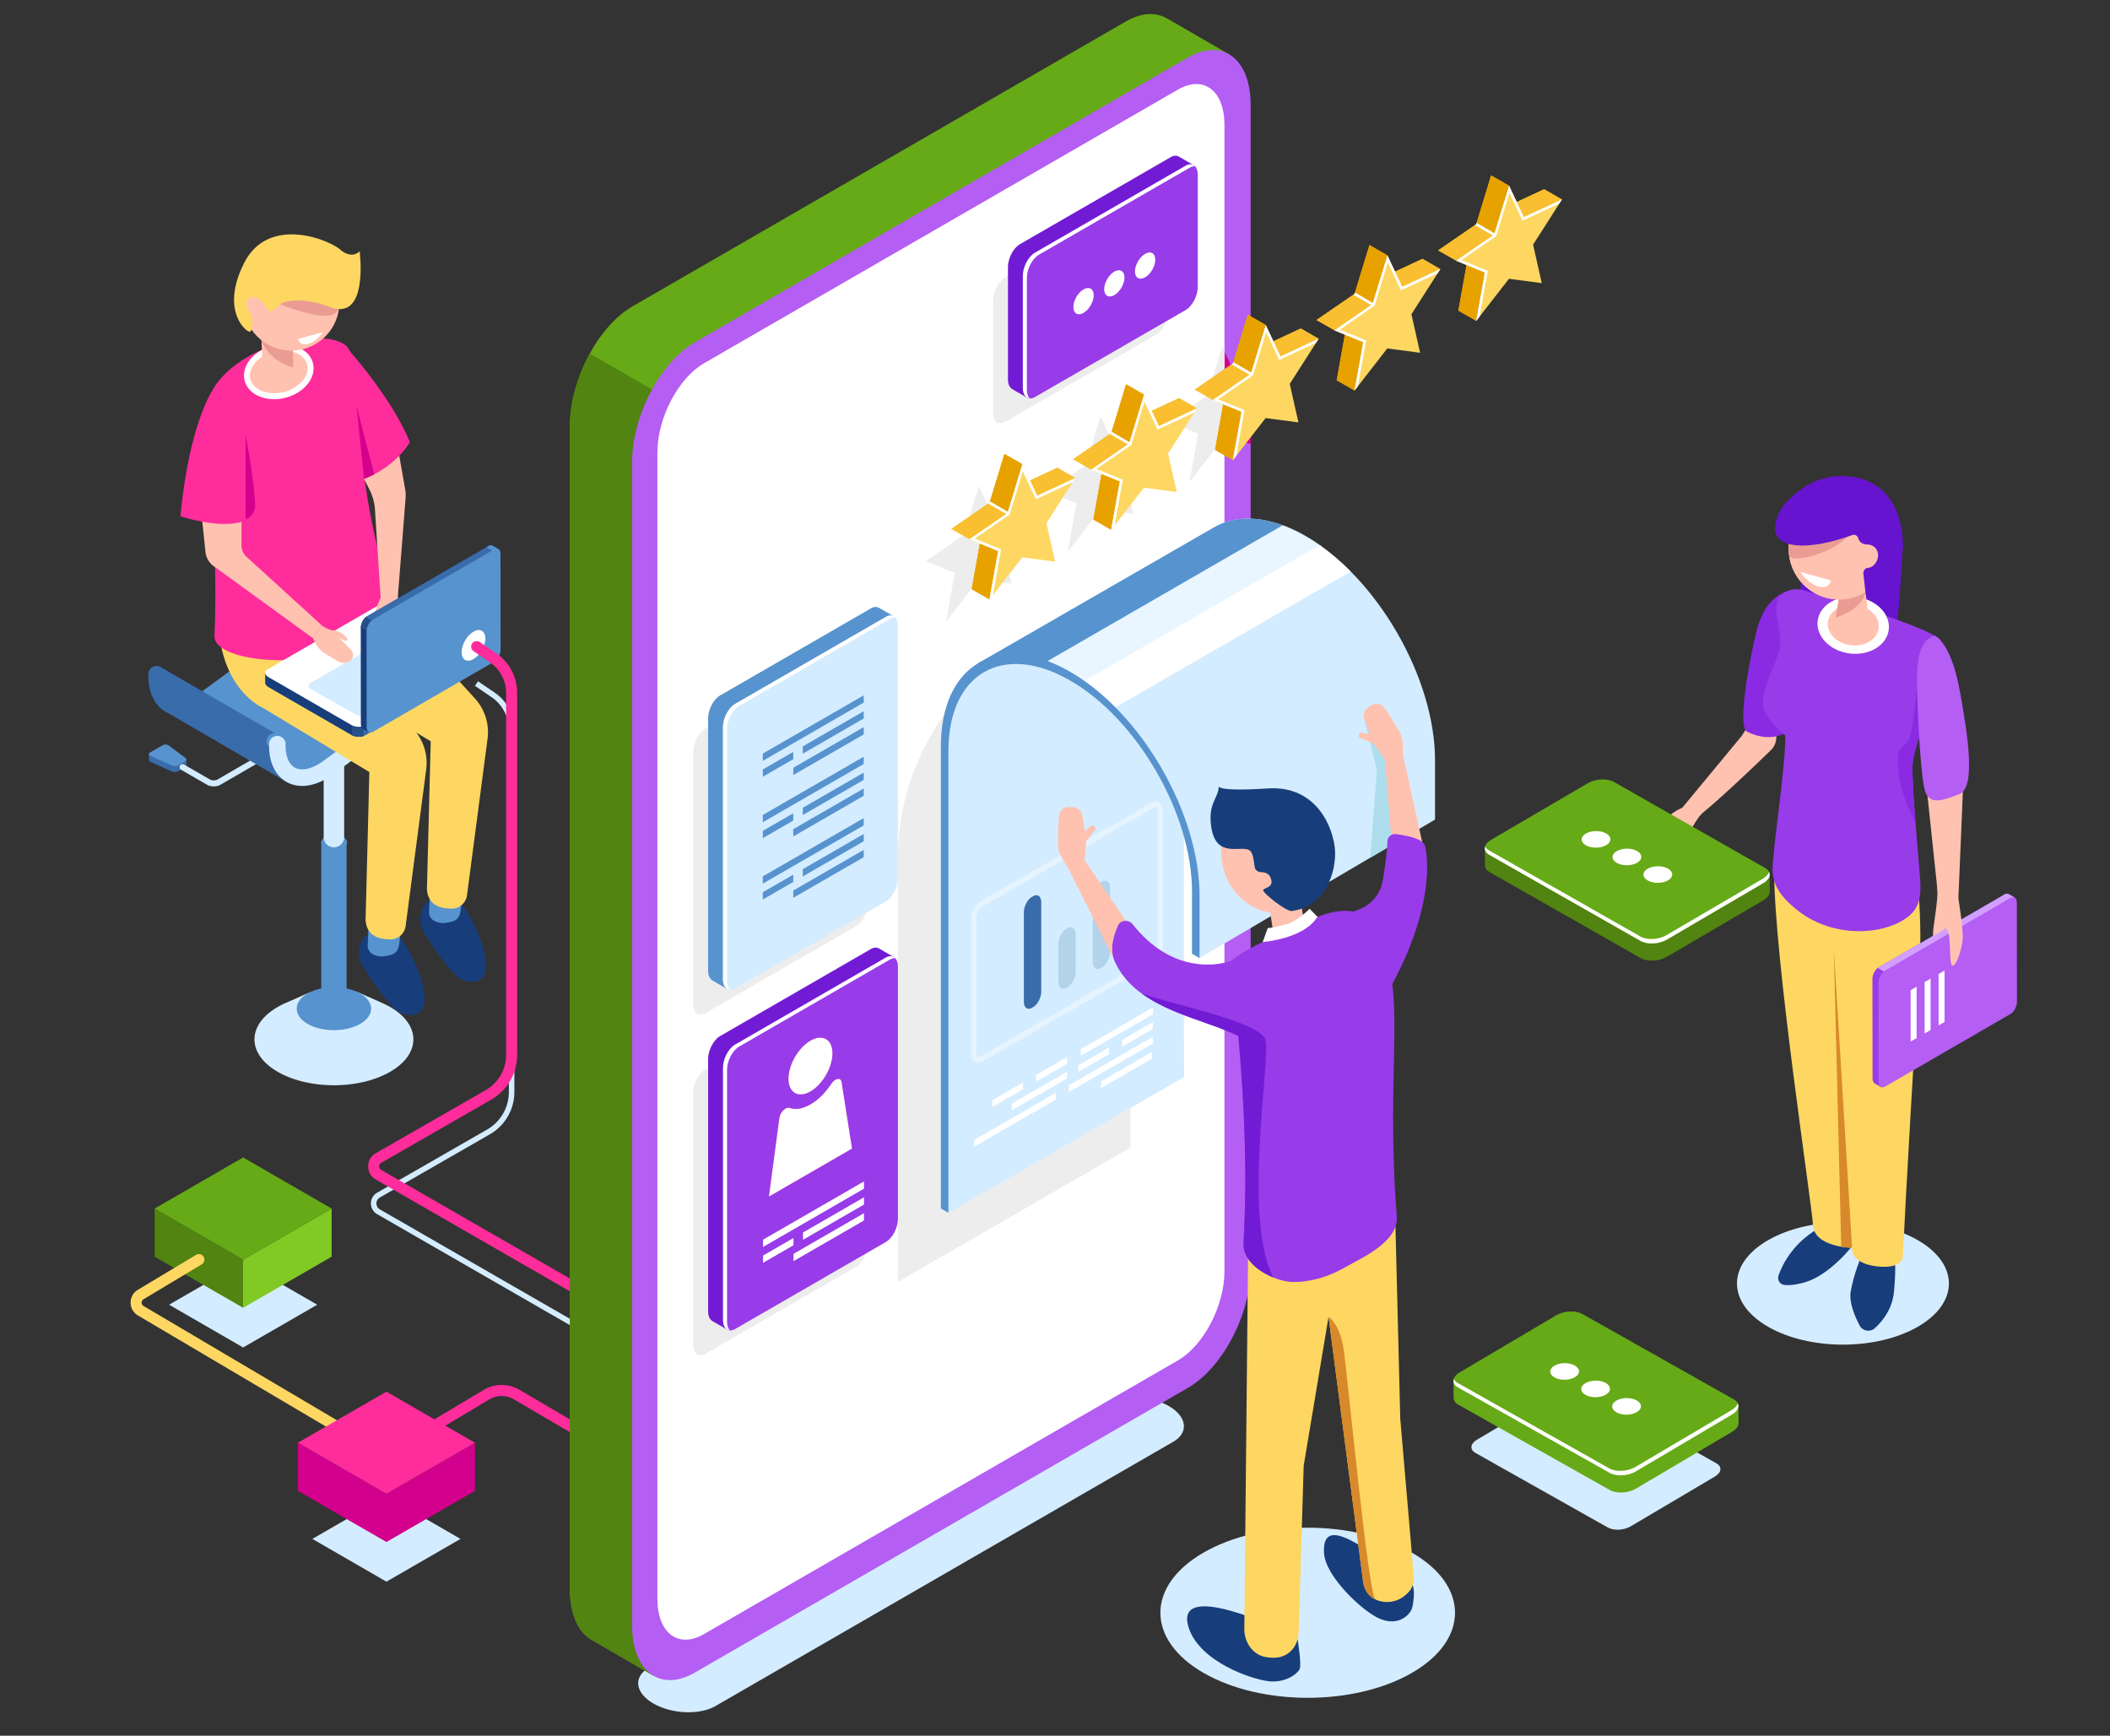 <svg xmlns="http://www.w3.org/2000/svg" xml:space="preserve" width="547" height="450"><rect width="100%" height="100%" fill="#333333" stroke="none"/><path fill="#D4ECFF" d="m151.675 345.822.711-1.238-53.91-31.041a1.765 1.765 0 0 1-.891-1.544 1.765 1.765 0 0 1 .894-1.543l28.532-16.387a12.648 12.648 0 0 0 6.335-10.942v-93.879c0-3.89-1.919-7.516-5.135-9.703l-4.285-2.915-.803 1.18 4.285 2.915a10.303 10.303 0 0 1 4.511 8.523v93.879c0 3.996-2.152 7.714-5.618 9.703l-28.532 16.387a3.178 3.178 0 0 0-1.611 2.78c0 1.162.6 2.202 1.607 2.784l53.91 31.041z"/><path fill="#FF2C9C" d="M155.243 375.469a1.427 1.427 0 0 0 .724-2.66l-21.323-12.499a9.075 9.075 0 0 0-9.254.039l-17.622 10.529a1.428 1.428 0 1 0 1.464 2.452l17.622-10.529a6.231 6.231 0 0 1 6.345-.028l21.322 12.5c.228.133.476.196.722.196z"/><path fill="#D4ECFF" d="m185.482 442.307 118.649-68.502c4.125-2.381 3.607-6.541-1.155-9.291-4.763-2.75-11.968-3.048-16.092-.667l-118.649 68.502c-4.125 2.381-3.607 6.541 1.155 9.291 4.763 2.75 11.968 3.049 16.092.667zM72.001 261.06a22.138 22.138 0 0 1 2.832-1.354l-.029-.002 5.448-2.415-.411.951a35.189 35.189 0 0 1 12.776-.136l-.254-1.056 6.409 2.84-.038.003c.833.354 1.643.734 2.396 1.17 8.044 4.644 8.044 12.174 0 16.818-8.044 4.644-21.085 4.644-29.129 0s-8.044-12.175 0-16.819z"/><path fill="#5793CE" d="M79.74 265.445c3.769 2.176 9.881 2.176 13.65 0s3.769-5.705 0-7.881-9.881-2.176-13.65 0-3.769 5.705 0 7.881z"/><g fill="#5793CE"><path d="M86.566 263.006a3.281 3.281 0 0 0 3.281-3.281v-41.479h-6.562v41.479a3.28 3.28 0 0 0 3.281 3.281z"/><path d="M84.257 219.752c1.308.755 3.429.755 4.736 0 1.308-.755 1.308-1.979 0-2.735-1.308-.755-3.429-.755-4.736 0-1.307.756-1.308 1.98 0 2.735z"/></g><path fill="#D4ECFF" d="M86.566 219.671a2.66 2.66 0 0 0 2.66-2.66V178.02h-5.32v38.991a2.66 2.66 0 0 0 2.66 2.66z"/><path fill="#396CAA" d="M48.32 198.452v-1.526l-2.157-.312-2.415-1.807c-.391-.292-1.138-.32-1.591-.059l-1.782 1.029-1.766-.255v1.547l.007.001c.009.176.142.349.406.466l5.624 2.505c.445.198 1.076.175 1.473-.055l1.873-1.081c.216-.124.316-.288.317-.454l.011.001z"/><path fill="#5793CE" d="m48.087 196.515-4.339-3.247c-.391-.293-1.138-.32-1.591-.059l-3.237 1.869c-.452.261-.405.693.102.918l5.624 2.505c.445.198 1.076.175 1.473-.055l1.873-1.081c.398-.229.439-.593.095-.85z"/><path fill="#D4ECFF" d="M55.408 203.881c-.621 0-1.242-.143-1.738-.428l-6.743-3.894a.779.779 0 0 1 .78-1.348l6.742 3.893c.5.288 1.415.288 1.918 0l11.206-6.491a.778.778 0 1 1 .778 1.348l-11.206 6.491c-.495.286-1.116.429-1.737.429z"/><radialGradient id="a" cx="364.89" cy="181.552" r="66.836" gradientTransform="matrix(-1 0 0 1 556.736 0)" gradientUnits="userSpaceOnUse"><stop offset="0" style="stop-color:#01c8ef"/><stop offset=".089" style="stop-color:#03bee9"/><stop offset=".239" style="stop-color:#08a5d7"/><stop offset=".429" style="stop-color:#107bbb"/><stop offset=".446" style="stop-color:#1177b8"/><stop offset="1" style="stop-color:#112564"/></radialGradient><path fill="url(#a)" d="m120.24 189.616-10.827-6.294 6.066-2.739 5.19 3.68z"/><path fill="#5793CE" d="M50.713 180.273a14.284 14.284 0 0 0 1.822-1.134l23.071-16.909c4.165-3.053 8.455-3.84 11.77-2.158.086.044.161.104.245.151l.024-.007 31.865 18.487-2.864.953-11.159 5.06-15.181 10.769-11.981 6.358-.544.115c-2.794-2.353-5.921-4.372-7.637-7.802-2.966-5.191-11.226-6.677-16.083-10.885-.49.312-.98.603-1.469.855-1.002-.985-1.272-2.386-1.879-3.853z"/><path fill="#396CAA" d="M40.592 172.649c.494 0 .944.174 1.307.456l.005-.006 31.182 18.049-1.14 4.663-1.169-.558c1.785 2.786 4.524 4.617 7.005 6.707l-3.525.747-30.538-17.769c-.141-.061-.285-.113-.423-.183a7.601 7.601 0 0 1-1.176-.748l-.053-.031.02.001c-2.325-1.795-3.638-4.918-3.638-8.818v-.367c0-1.183.96-2.143 2.143-2.143z"/><path fill="#EAEAEA" d="M83.293 159.212c-1.946.071-4.032.739-6.122 1.981 2.09-1.242 4.176-1.911 6.122-1.981z"/><path fill="#5793CE" d="M69.093 192.601v-.366a2.143 2.143 0 0 1 4.286 0v.366c0 2.865.911 4.969 2.499 5.774 1.795.908 4.524.24 7.299-1.793l23.072-16.907c3.55-2.602 7.187-3.54 10.237-2.725l-19.055-11.055 22.079 12.81-2.863.953-11.159 5.06-15.181 10.769-11.981 6.358-.544.115c-2.794-2.353-5.921-4.372-7.637-7.802a8.98 8.98 0 0 0-1.047-1.437c0-.042-.005-.079-.005-.12z"/><path fill="#D4ECFF" d="M78.337 203.757c2.525.001 5.305-1.027 8.031-3.025l23.072-16.908c2.774-2.032 5.501-2.702 7.299-1.793 1.588.805 2.499 2.909 2.499 5.774a2.143 2.143 0 0 0 4.286 0c0-4.537-1.767-8.035-4.848-9.597-3.314-1.679-7.605-.893-11.77 2.159l-23.072 16.908c-2.775 2.033-5.504 2.701-7.299 1.793-1.588-.805-2.499-2.909-2.499-5.774v-.366a2.143 2.143 0 0 0-4.286 0v.366c0 4.537 1.767 8.034 4.847 9.597 1.146.58 2.408.866 3.74.866z"/><path fill="#173D7A" d="M96.469 241.556s4.345-2.191 7.014 1.072c2.669 3.263 6.483 10.966 6.602 16.171.118 5.205-4.119 4.854-6.638 3.622-2.519-1.232-9.877-11.905-10.322-13.996-.445-2.091.525-4.919 1.233-5.472.709-.554 2.111-1.397 2.111-1.397z"/><path fill="#5793CE" d="m95.521 240.509-.201 4.502a2.553 2.553 0 0 0 1.272 2.342c.759.431 1.862.761 3.352.521 3.273-.526 3.566-1.461 3.8-5.962.234-4.501-8.223-1.403-8.223-1.403z"/><path fill="#173D7A" d="M112.376 232.9s4.345-2.191 7.014 1.072c2.669 3.263 6.483 10.966 6.602 16.171s-4.119 4.854-6.638 3.622c-2.519-1.232-9.877-11.905-10.322-13.996-.445-2.091.525-4.919 1.233-5.472.708-.555 2.111-1.397 2.111-1.397z"/><path fill="#5793CE" d="m111.428 231.853-.201 4.502a2.553 2.553 0 0 0 1.272 2.342c.759.431 1.862.761 3.352.521 3.273-.526 3.566-1.461 3.799-5.962.234-4.501-8.222-1.403-8.222-1.403z"/><path fill="#FDD762" d="M72.654 149.199c1.286-20.926 22.663 3.079 22.663 3.079l14.631 14.34 13.175 14.473a12.986 12.986 0 0 1 3.272 10.433l-5.33 40.582a3.988 3.988 0 0 1-3.999 3.466 13.44 13.44 0 0 1-1.974-.173c-4.754-.74-4.403-5.261-4.403-5.261l.974-37.956-27.668-16.679c-.001.001-12.627-5.377-11.341-26.304z"/><path fill="#FDD762" d="M56.747 157.173c1.286-20.926 22.663 3.079 22.663 3.079l14.631 14.341 13.175 14.473a12.984 12.984 0 0 1 3.272 10.433l-5.33 40.582a3.988 3.988 0 0 1-3.999 3.466 13.58 13.58 0 0 1-1.974-.173c-4.754-.74-4.404-5.261-4.404-5.261l.974-37.956-27.668-16.679c0-.001-12.626-5.379-11.34-26.305z"/><path fill="#FF2C9C" d="M69.394 89.998c-16.206 6.719-15.882 16.299-15.882 16.299s3.174 35.121 2.091 58.577c-.453 9.805 52.097 10.554 44.26-15.606-9.24-30.844-5.777-55.815-10.102-59.581-4.326-3.765-16.175-1.427-20.367.311z"/><ellipse cx="72.274" cy="96.408" fill="#FFC2B0" rx="8.359" ry="6.153" transform="rotate(165.558 72.276 96.406)"/><path fill="#FFF" d="M67.346 102.814c-2.053-.826-3.444-2.292-3.916-4.127-.473-1.837.036-3.792 1.435-5.506 1.343-1.647 3.36-2.883 5.681-3.481 4.877-1.251 9.619.731 10.573 4.43.473 1.837-.036 3.792-1.435 5.506-1.343 1.647-3.36 2.883-5.682 3.481a11.87 11.87 0 0 1-2.958.381c-1.307-.001-2.567-.229-3.698-.684zM70.933 91.2c-2.004.516-3.732 1.568-4.868 2.96-1.08 1.324-1.483 2.794-1.135 4.139v.001c.346 1.346 1.41 2.438 2.994 3.075 1.667.668 3.686.757 5.69.24 2.004-.516 3.732-1.568 4.868-2.96 1.08-1.324 1.483-2.794 1.135-4.139-.58-2.25-3.095-3.65-6.105-3.65a10.42 10.42 0 0 0-2.579.334z"/><path fill="#FFC2B0" d="M75.892 89.267s-.14.65.141 5.786c.088 1.614-5.565 3.123-7.026 1.661-1.461-1.461-.877-2.981-1.228-8.476-.351-5.494 8.113 1.029 8.113 1.029z"/><path fill="#EA9C92" d="M67.778 88.239s1.392 5.095 8.255 7.049l-.104-4.63-8.151-2.419z"/><circle cx="75.509" cy="78.417" r="12.475" fill="#FFC2B0"/><path fill="#EA9C92" d="M72.643 78.875s6.868 2.942 11.624 2.976c4.756.034 3.708-3.949 3.708-3.949l-14.118-2.04-1.214 3.013z"/><path fill="#FDD762" d="M85.685 79.65s-5.983-2.54-11.232-1.481c-1.234.249-2.378.909-3.172 1.885-.26.319-.588.61-.96.695-.931.211-2.454-3.651-4.263-3.739-1.809-.088-3.016 1.193-1.533 3.568s.982 5.033.299 5.414c-.683.381-7.922-5.163-1.536-17.813 6.386-12.65 22.607-5.837 25.13-3.273 0 0 2.658 2.316 4.819.255 0-.001 2.423 18.148-7.552 14.489z"/><path fill="#FFC2B0" d="M62.603 131.957v9.49c0 1.088.458 2.125 1.262 2.857l19.496 17.774-2.215 3.388L55.4 146.794a5.233 5.233 0 0 1-2.132-3.689l-1.74-16.551 11.075 5.403z"/><path fill="#FF2C9C" d="M54.884 101.552s-5.914 8.895-8.118 32.308c0 0 10.103 3.268 15.837 1.413 5.734-1.855-7.719-33.721-7.719-33.721z"/><path fill="#D3008D" d="M63.683 112.798s2.316 12.392 2.447 18.216a3.716 3.716 0 0 1-2.447 3.59v-21.806z"/><path fill="#173D7A" d="m68.741 174.418 4.309-.569 27.815-16.059c.892-.515 2.449-.45 3.479.144l19.709 11.375 2.605-.344v2.594h-.002c.017.342-.178.67-.598.913l-31.522 18.2c-.892.515-2.449.45-3.479-.144L69.592 178.14c-.579-.334-.868-.765-.851-1.17v-2.552z"/><path fill="#396CAA" d="m89.64 164.271 1.976-1.141h21.726l10.711 6.18 2.605-.344v2.594h-.002c.017.342-.178.67-.598.913l-31.522 18.2c-.471.272-1.129.381-1.796.336l-3.1-26.738z"/><path fill="#5793CE" d="m125.503 169.119 1.156-.153v2.594h-.002c.017.342-.178.67-.598.913l-.555.321v-3.675z"/><path fill="#274F89" d="M94.218 190.82c-.845.32-2.054.251-2.956-.184v-4.413h2.956v4.597z"/><path fill="#FFF" d="m94.536 188.081 31.522-18.2c.892-.515.78-1.414-.25-2.009l-21.464-12.388c-1.03-.595-2.587-.659-3.479-.144l-31.522 18.2c-.892.515-.78 1.414.25 2.009l21.465 12.388c1.029.594 2.586.659 3.478.144z"/><path fill="#D4ECFF" d="m95.069 185.322 26.211-15.133c.742-.428.649-1.176-.208-1.67l-11.502-6.468c-.856-.494-2.151-.548-2.893-.12l-26.211 15.133c-.741.428-.648 1.176.208 1.67l11.502 6.468c.857.495 2.152.548 2.893.12z"/><path fill="#FFC2B0" d="m103.125 154.887.326 2.175c.278 1.853.23 3.74-.142 5.577l-.388 1.916a2.695 2.695 0 0 1-2.16 2.117 1.487 1.487 0 0 1-1.744-1.297l-.52-4.65s-1.19 1.559-1.764 1.559c-.574 0 .643-4.657 1.942-7.292 1.3-2.635 4.45-.105 4.45-.105z"/><path fill="#FFC2B0" d="m92.44 120.319 3.382 6.694a13.117 13.117 0 0 1 1.384 5.081l1.469 22.898 4.45-.106 2.02-25.715a9.418 9.418 0 0 0-.115-2.377l-2.307-13.04-10.283 6.565z"/><path fill="#173D7A" d="m95.604 189.829 2.643-3.45 27.795-16.093c.891-.516 1.612-1.898 1.611-3.087l-.024-22.756 1.598-2.086-1.502-.87-.002.002c-.288-.185-.669-.181-1.09.063l-31.5 18.238c-.891.516-1.612 1.898-1.611 3.087l.027 24.783c.001.669.23 1.134.589 1.321l1.466.848z"/><path fill="#396CAA" d="m114.825 176.78 1.975-1.143 10.84-18.829-.011-12.366 1.598-2.086-1.502-.87-.002.002c-.288-.185-.669-.181-1.09.063l-31.5 18.238c-.471.273-.893.788-1.187 1.388l20.879 15.603z"/><path fill="#5793CE" d="m128.518 143.282.709-.926-1.502-.87-.002.002c-.288-.185-.669-.181-1.09.063l-.555.321 2.44 1.41z"/><path fill="#274F89" d="M94.847 159.99c-.7.573-1.242 1.655-1.316 2.653l3.078 1.777 1.475-2.562-3.237-1.868z"/><path fill="#5793CE" d="m96.634 160.658 31.5-18.238c.891-.516 1.615.03 1.616 1.219l.027 24.783c.001 1.189-.72 2.571-1.611 3.087l-31.5 18.238c-.891.516-1.615-.03-1.616-1.219l-.027-24.783c-.002-1.189.72-2.572 1.611-3.087z"/><path fill="#FFC2B0" d="m81.145 165.466.505 1.046a7.01 7.01 0 0 0 2.633 2.919l3.129 1.929c.973.6 2.206.649 3.194.074l.107-.064c.994-.623 1.084-2.051.266-2.892l-3.27-3.362s1.837 1.407 2.352.841c.377-.415-1.782-2.442-3.439-2.509-1.657-.066-3.261-1.368-3.261-1.368l-2.216 3.386z"/><path fill="#FF2C9C" d="M89.436 89.639s11.987 13.042 16.822 25.007c0 0-4.099 7.385-14.132 10.282-10.033 2.898-2.69-35.289-2.69-35.289z"/><path fill="#D3008D" d="m94.383 124.154-1.943-18.768 4.578 17.584a26.09 26.09 0 0 1-2.635 1.184z"/><path fill="#FFF" d="m80.458 87.007 3.221-.885s-1.538 2.419-3.783 3.036-2.594-1.284-2.594-1.284l3.156-.867z"/><path fill="#66AA17" d="M164 79.407 291.842 5.583c4.2-2.425 8.016-2.486 10.901-.665l.006-.029 16.041 9.291-10.757 2.007c.034.551.065 1.104.065 1.686v301.529c0 11.971-7.278 25.878-16.257 31.061L165.795 423.25c1.148 3.601 3.59 11.175 3.59 11.175l-15.686-9.097.004-.001c-3.637-1.875-5.96-6.569-5.96-13.329v-301.53c0-11.971 7.279-25.878 16.257-31.061z"/><path fill="#D4ECFF" d="m43.83 338.257 19.201-11.086 19.2 11.086-19.2 11.085z"/><path fill="#518410" d="M63.031 339.06v-12.491l-22.94-13.245v12.492z"/><path fill="#81C924" d="m63.031 326.569 22.94-13.245v12.492l-22.94 13.244z"/><path fill="#66AA17" d="m40.091 313.324 22.94-13.244 22.94 13.244-22.94 13.245z"/><path fill="#FFF" d="M119.675 169.094c0 1.963 1.378 2.759 3.078 1.777 1.7-.981 3.078-3.368 3.078-5.331 0-1.963-1.378-2.759-3.078-1.777-1.7.981-3.078 3.368-3.078 5.331z"/><path fill="#FF2C9C" d="M152.029 337.023a1.428 1.428 0 0 0 .715-2.666l-53.91-31.041a1.05 1.05 0 0 1-.534-.926c0-.186.053-.646.536-.923l28.532-16.387a13.365 13.365 0 0 0 6.693-11.561v-93.88c0-4.126-2.036-7.972-5.448-10.293l-4.285-2.915a1.43 1.43 0 0 0-1.607 2.363l4.285 2.915a9.58 9.58 0 0 1 4.198 7.93v93.88a10.5 10.5 0 0 1-5.259 9.084L97.412 298.99a3.881 3.881 0 0 0-1.969 3.399c0 1.42.734 2.692 1.965 3.402l53.91 31.041c.225.13.47.191.711.191z"/><path fill="#518410" d="M308.098 319.402c0 11.971-7.278 25.878-16.257 31.061L165.795 423.25c1.148 3.601 3.59 11.174 3.59 11.174l-15.686-9.097.004-.001c-3.637-1.875-5.96-6.569-5.96-13.329V110.468c0-6.245 1.992-13.007 5.162-18.792l155.193 89.601v138.125z"/><path fill="#B45EF4" d="m180.127 433.63 127.842-73.824c8.978-5.184 16.257-19.09 16.257-31.061V27.215c0-11.971-7.278-17.473-16.257-12.29L180.127 88.75c-8.978 5.184-16.257 19.09-16.257 31.061V421.34c0 11.971 7.278 17.473 16.257 12.29z"/><path fill="#D3008D" d="m303.088 109.368 9.895-6.81 3.866-12.68 3.866 8.216 3.524-1.644v6.983l-1.135 1.772 1.135 5.038v4.802l-7.39-.98-8.505 10.948 2.25-12.585z"/><path fill="#FFF" d="m182.508 423.647 122.841-70.937c6.673-3.853 12.083-14.189 12.083-23.087V32.377c0-8.898-5.41-12.987-12.083-9.135L182.508 94.179c-6.673 3.853-12.083 14.189-12.083 23.087v297.246c0 8.898 5.41 12.988 12.083 9.135z"/><path fill="#EDEDED" d="m232.758 332.354 60.298-34.813v-146.58l-28.41 16.402a63.777 63.777 0 0 0-31.888 55.232v109.759z"/><path fill="#D4ECFF" d="m314.616 136.782-.008.012c6.086-3.624 14.541-3.178 23.88 2.214 18.489 10.674 33.53 36.726 33.53 58.075v15.407l-.635.373-60.408 35.537-.915-18.435-.754-7.159-3.203-11.116-.368-1.701-6.868-13.843-5.411-6.758-4.386-5.229-10.686-8.415-.94-.698-5.254-2.261-7.065-1.837h-5.511l-6.162 1.079 61.164-35.245z"/><path fill="#D4ECFF" d="m306.917 279.263-1.958-1.13v-70.189c1.016 1.385 1.493 3.163 1.958 4.969v66.35z"/><path fill="#D4ECFF" d="m245.873 314.433 61.044-35.17-.63-66.444-2.332-6.712-7.065-12.152-8.36-9.915-7.537-6.029-8.148-4.946-14.784-1.695-7.819 4.428-4.369 6.688-1.377 10.268.471 111.065z"/><path fill="#5793CE" d="M314.608 136.794c5.092-3.032 11.846-3.201 19.385-.022l-62.196 35.909-6.671-1.734h-5.511l-6.162 1.079 61.163-35.244-.008.012z"/><path fill="#E9F6FF" d="M332.528 136.193a38.71 38.71 0 0 1 5.961 2.816 49.027 49.027 0 0 1 4.02 2.609l-62.001 35.796-2.122-1.672-.94-.698-5.254-2.261-2.096-.545 62.432-36.045z"/><path fill="#FFF" d="m288.547 183.744-8.435-6.642 61.982-35.785c2.806 1.968 5.51 4.278 8.067 6.854l-61.614 35.573z"/><path fill="#5793CE" d="m243.915 313.302 1.958 1.13V194.666c0-20.101 14.163-28.278 31.572-18.227 17.409 10.051 31.572 34.582 31.572 54.683v16.147l1.958 1.13v-16.147c0-21.348-15.041-47.4-33.53-58.075s-33.53-1.991-33.53 19.358v119.767z"/><path fill="#AEDEED" d="m353.504 185.63 3.436 14.047-1.718 22.694 4.356-2.563 5.574-12.335-4.88-15.591z"/><path fill="#FFF" d="M252.764 275.293c-.661-.382-1.041-1.19-1.041-2.216v-34.928c0-1.708 1.025-3.637 2.332-4.391l44.391-25.629c.704-.409 1.418-.446 2.006-.105.661.381 1.04 1.188 1.04 2.215v34.928c0 1.709-1.025 3.637-2.332 4.391l-44.391 25.629c-.386.223-.774.336-1.144.336a1.71 1.71 0 0 1-.861-.23zm46.396-65.929-44.391 25.631c-.877.505-1.618 1.95-1.618 3.153v34.928c0 .584.176.893.325.979.181.098.464-.04.579-.105l44.391-25.631c.877-.505 1.618-1.95 1.618-3.153v-34.928c0-.583-.176-.891-.326-.979a.306.306 0 0 0-.151-.036c-.16 0-.342.092-.427.141z" opacity=".4"/><path fill="#B2D3EA" d="m285.379 250.981.313-.181c1.157-.668 2.095-2.46 2.095-4.003v-16.645c0-1.543-.938-2.252-2.095-1.584l-.313.18c-1.157.668-2.095 2.46-2.095 4.003v16.645c0 1.544.938 2.253 2.095 1.585zM276.451 256.136l.312-.181c1.157-.668 2.095-2.46 2.095-4.003v-9.742c0-1.543-.938-2.252-2.095-1.584l-.312.18c-1.157.668-2.095 2.46-2.095 4.003v9.742c0 1.543.938 2.253 2.095 1.585z"/><path fill="#396CAA" d="m267.523 261.29.312-.18c1.157-.668 2.095-2.461 2.095-4.003v-23.189c0-1.543-.938-2.252-2.095-1.584l-.312.181c-1.157.668-2.095 2.46-2.095 4.003v23.189c0 1.542.938 2.251 2.095 1.583z"/><path fill="#D4ECFF" d="M366.019 433.711c-14.915 8.611-39.097 8.611-54.012 0s-14.916-22.573-.001-31.184c14.915-8.611 39.097-8.611 54.012 0 14.916 8.611 14.916 22.572.001 31.184z"/><path fill="#173D7A" d="M362.415 406.432c2.661 1.136 4.335 4.103 4.114 7.29-.105 1.504-.286 2.906-.6 3.564-.846 1.777-3.621 4.216-8.05 2.466s-14.265-10.992-14.633-17.041c-.686-11.237 12.163.728 19.169 3.721zM336.393 425.017s1.062 6.479.546 7.666c-.516 1.187-3.598 3.722-8.152 3.174-4.554-.548-17.655-5.065-20.573-13.7-4.523-13.385 25.289 1.005 25.289 1.005l2.89 1.855z"/><path fill="#FDD762" d="m323.591 321.445-1.014 101.139c.106 3.518 2.41 6.489 5.509 7.011.383.065.793.117 1.232.156 3.138.274 4.965-1.071 6.008-2.486.845-1.145 1.289-2.598 1.352-4.083l1.291-43.175 6.446-38.603 8.918 68.322c.143 1.848 1.028 3.556 2.451 4.498.983.651 2.317 1.155 4.066 1.103 2.552-.077 4.325-1.443 5.406-2.662.857-.966 1.309-2.294 1.291-3.658l-3.535-41.108-1.316-52.434-38.105 5.98z"/><path fill="#FFC2B0" d="m336.689 230.914 1.599 9.216s.06 3.144-3.451 4.015c-3.511.871-4.597-1.395-4.597-1.395l-1.588-10.379 8.037-1.457z"/><path fill="#FFC2B0" d="M317.34 225.866c2.492 7.895 10.205 12.477 17.227 10.235 7.022-2.243 10.694-10.461 8.202-18.356-2.492-7.895-10.205-12.477-17.227-10.235-7.023 2.243-10.695 10.461-8.202 18.356z"/><path fill="#983BE9" d="M336.271 240.298c.243-.099 14.896-9.533 20.312.34 8.831 16.099 2.372 34.557 5.523 74.633.527 6.706-9.025 10.792-13.541 13.373-4.018 2.296-8.515 3.701-13.143 3.739-4.579.037-13.359-4.034-13.04-10.02 1.466-27.531-.968-50.736-3.216-73.253 0 0 2.81-3.024 17.105-8.812z"/><path fill="#D8892B" d="m344.416 341.405 8.918 68.323c.143 1.848 1.028 3.556 2.451 4.498.233.154.489.298.761.43-1.851-1.388-7.257-58.735-8.257-65.114-1.001-6.383-3.873-8.137-3.873-8.137z"/><path fill="#FFC2B0" d="m288.761 248.639-12.268-24.349 3.849-2.431 12.714 18.547zM369.675 222.784l-5.968-27.149-4.752.052 1.785 22.516z"/><path fill="#983BE9" d="M319.166 249.11s-13.721 5.412-25.51-9.46c-1.039-1.31-3.172-1.163-3.786.249-1.061 2.437-2.389 6.119-.778 9.576 7.125 15.291 31.435 14.76 37.293 23.331 5.857 8.573-7.219-23.696-7.219-23.696zM345.565 236.915s11.329.871 12.96-8.935c.84-5.049 1.092-8.065 1.139-9.802a1.978 1.978 0 0 1 2.221-1.923c2.713.337 6.914 1.147 7.483 2.965.851 2.715 2.451 16.031-8.739 36.462-7.33 13.385-15.064-18.767-15.064-18.767z"/><path fill="#FFC2B0" d="m363.732 195.702-.108-3.096a6.375 6.375 0 0 0-.925-3.091l-3.138-5.155-.819-1.031a2.384 2.384 0 0 0-3.136-.536l-.722.454a2.964 2.964 0 0 0-1.38 2.699l1.623 4.405-2.052-.398a.73.73 0 0 0-.411 1.392l3.352 1.353 3.044 4.309 4.672-1.305zM276.403 224.445l-1.436-2.745a6.37 6.37 0 0 1-.723-3.145l.181-6.032.202-1.301a2.385 2.385 0 0 1 2.462-2.016l.852.038a2.964 2.964 0 0 1 2.534 1.665l.766 4.632 1.587-1.36a.729.729 0 0 1 1.045 1.006l-2.246 2.832-.581 5.901-4.643.525z"/><path fill="#721BD5" d="M328.113 269.74c1.193 5.438-5.991 46.456 1.997 61.457-3.995-1.618-7.943-4.785-7.727-8.834 1.048-19.688.099-37.159-1.347-53.753-6.831-3.461-17.505-5.525-25.055-11.053 8.094 2.984 31.067 7.329 32.132 12.183z"/><path fill="#FFF" d="m341.54 237.695-2.034-2.09s-3.347 3.42-6.035 4.013c0 0-3.236.917-4.818.996l-1.31 3.611s10.657-.763 14.197-6.53z"/><path fill="#173D7A" d="M326.897 226.111c-.562-.01-1.083-.265-1.403-.727-.557-.805-.205-4.508-1.918-5.119-2.68-.956-9.036 2.397-9.715-7.269-.353-5.024 2.092-6.359 2.081-9.111 0 0-.212 1.38 12.715.521 12.927-.859 17.13 10.62 17.436 16.088.306 5.467-2.34 14.457-11.175 15.691-1.465.205-7.618-4.743-7.459-5.392.159-.649 2.481-.612 2.146-2.501-.28-1.574-1.238-2.154-2.708-2.181z"/><path fill="#EDEDED" d="m260.582 109.363 39.06-22.551c1.736-1.002 3.143-3.691 3.143-6.005V51.764c0-2.314-1.407-3.378-3.143-2.376l-39.06 22.551c-1.736 1.002-3.143 3.69-3.143 6.005v29.043c.001 2.314 1.408 3.378 3.143 2.376z"/><path fill="#721BD5" d="m264.448 63.288 39.06-22.551c.773-.446 1.472-.463 2.019-.162a.587.587 0 0 0-.003-.025l3.789 2.189s-1.678.612-2.662.973v28.444c0 2.314-1.407 5.003-3.143 6.005l-37.334 21.554v3.338l-3.828-2.204.021-.007c-.646-.394-1.062-1.26-1.062-2.505V69.293c0-2.315 1.407-5.003 3.143-6.005z"/><path fill="#983BE9" d="m268.306 102.936 39.06-22.551c1.736-1.002 3.143-3.691 3.143-6.005V45.337c0-2.314-1.407-3.378-3.143-2.376l-39.06 22.551c-1.736 1.002-3.143 3.69-3.143 6.005v29.043c0 2.314 1.407 3.378 3.143 2.376z"/><path fill="#FFF" d="m268.306 65.512 39.06-22.551c.987-.57 1.857-.453 2.433.163-.42-.035-.886.064-1.387.353l-39.06 22.552c-1.736 1.002-3.143 3.69-3.143 6.004v29.043c0 .999.273 1.746.71 2.213-1.037-.086-1.756-1.082-1.756-2.729V71.517c0-2.315 1.407-5.003 3.143-6.005z"/><g fill="#FFF"><path d="M294.23 70.376c0 1.681 1.18 2.362 2.635 1.521s2.635-2.884 2.635-4.565c0-1.681-1.18-2.362-2.635-1.521-1.455.841-2.635 2.885-2.635 4.565zM286.246 74.986c0 1.681 1.18 2.362 2.635 1.522 1.456-.84 2.635-2.884 2.635-4.565 0-1.681-1.18-2.362-2.635-1.521-1.455.84-2.635 2.883-2.635 4.564zM278.262 79.595c0 1.681 1.18 2.362 2.635 1.521 1.455-.84 2.635-2.884 2.635-4.565 0-1.681-1.18-2.362-2.635-1.522-1.455.842-2.635 2.886-2.635 4.566z"/></g><path fill="#EDEDED" d="m182.855 262.673 39.06-22.551c1.736-1.002 3.143-3.69 3.143-6.005v-65.363c0-2.314-1.407-3.378-3.143-2.376l-39.06 22.551c-1.736 1.002-3.143 3.69-3.143 6.005v65.363c.001 2.314 1.408 3.378 3.143 2.376z"/><path fill="#5793CE" d="m186.72 180.279 39.06-22.551c.773-.446 1.472-.463 2.019-.162a.587.587 0 0 0-.003-.025l3.789 2.189s-1.678.612-2.662.973v64.764c0 2.314-1.407 5.003-3.143 6.005l-37.334 21.554v3.338l-3.828-2.204.021-.007c-.646-.394-1.062-1.26-1.062-2.505v-65.363c.001-2.316 1.408-5.004 3.143-6.006z"/><path fill="#D4ECFF" d="m190.579 256.246 39.06-22.551c1.736-1.002 3.143-3.69 3.143-6.005v-65.363c0-2.314-1.407-3.378-3.143-2.376l-39.06 22.551c-1.736 1.002-3.143 3.69-3.143 6.005v65.363c0 2.315 1.407 3.378 3.143 2.376z"/><path fill="#FFF" d="m190.579 182.502 39.06-22.551c.987-.57 1.857-.453 2.433.163-.42-.035-.886.064-1.387.353l-39.06 22.552c-1.736 1.002-3.143 3.69-3.143 6.004v65.362c0 .999.273 1.746.71 2.213-1.037-.086-1.756-1.082-1.756-2.729v-65.363c0-2.313 1.407-5.002 3.143-6.004z"/><path fill="#EDEDED" d="m182.855 350.983 39.06-22.551c1.736-1.002 3.143-3.69 3.143-6.005v-65.363c0-2.314-1.407-3.378-3.143-2.376l-39.06 22.551c-1.736 1.002-3.143 3.69-3.143 6.005v65.363c.001 2.315 1.408 3.378 3.143 2.376z"/><path fill="#721BD5" d="m186.72 268.589 39.06-22.551c.773-.446 1.472-.463 2.019-.162a.587.587 0 0 0-.003-.025l3.789 2.189s-1.678.611-2.662.973v64.764c0 2.314-1.407 5.003-3.143 6.005l-37.334 21.554v3.338l-3.828-2.204.021-.007c-.646-.394-1.062-1.26-1.062-2.505v-65.363c.001-2.316 1.408-5.004 3.143-6.006z"/><path fill="#983BE9" d="m190.579 344.556 39.06-22.551c1.736-1.002 3.143-3.69 3.143-6.005v-65.363c0-2.314-1.407-3.378-3.143-2.376l-39.06 22.551c-1.736 1.002-3.143 3.69-3.143 6.005v65.363c0 2.315 1.407 3.378 3.143 2.376z"/><path fill="#FFF" d="m190.579 270.813 39.06-22.551c.987-.57 1.857-.453 2.433.163-.42-.035-.886.064-1.387.353l-39.06 22.552c-1.736 1.002-3.143 3.69-3.143 6.004v65.363c0 .999.273 1.746.71 2.213-1.037-.086-1.756-1.082-1.756-2.729v-65.362c0-2.316 1.407-5.004 3.143-6.006z"/><path fill="#D4ECFF" d="m444.969 379.381-34.329-19.344c-1.525-.859-4.173-.722-5.913.307l-21.84 12.916c-1.74 1.029-1.914 2.56-.389 3.42l34.329 19.344c1.525.86 4.173.722 5.913-.307l21.84-12.916c1.74-1.03 1.914-2.561.389-3.42z"/><path fill="#66AA17" d="m417.323 386.299-39.293-22.141c-.778-.438-1.148-1.031-1.167-1.655l-.02.015-.045-4.376s1.38 1.133 2.193 1.797l24.483-14.479c1.992-1.178 5.022-1.336 6.768-.351l37.557 21.163 2.873-1.699.051 4.417-.017-.014c-.01.757-.544 1.555-1.616 2.189l-24.999 14.784c-1.992 1.176-5.022 1.334-6.768.35z"/><path fill="#66AA17" d="m449.486 362.796-39.293-22.141c-1.746-.984-4.776-.826-6.768.352l-24.999 14.784c-1.992 1.178-2.191 2.931-.445 3.914l39.293 22.141c1.746.984 4.776.827 6.768-.352l24.999-14.784c1.992-1.178 2.191-2.93.445-3.914z"/><path fill="#FFF" d="m417.273 381.846-39.293-22.141c-.993-.559-1.335-1.367-1.098-2.177.184.379.506.73 1.01 1.014l39.294 22.141c1.746.984 4.776.826 6.768-.352l24.999-14.784c.86-.508 1.364-1.123 1.544-1.738.454.936-.037 2.062-1.455 2.901l-24.999 14.784c-1.994 1.178-5.024 1.336-6.77.352z"/><g fill="#FFF"><path d="M408.264 357.055c1.447-.855 1.432-2.218-.032-3.043-1.464-.825-3.824-.8-5.271.055-1.447.855-1.432 2.218.032 3.043 1.465.825 3.825.801 5.271-.055zM416.296 361.581c1.447-.855 1.432-2.218-.032-3.043-1.464-.825-3.824-.801-5.271.055-1.447.855-1.432 2.218.032 3.043s3.824.801 5.271-.055zM424.327 366.107c1.447-.855 1.432-2.218-.032-3.043-1.464-.825-3.824-.801-5.271.055-1.447.855-1.432 2.218.032 3.043 1.465.825 3.825.8 5.271-.055z"/></g><path fill="#D4ECFF" d="M458.342 343.962c10.727 6.193 28.12 6.193 38.848 0 10.728-6.194 10.728-16.235.001-22.429-10.727-6.193-28.12-6.193-38.848 0-10.728 6.194-10.728 16.235-.001 22.429z"/><path fill="#6614CF" d="M493.294 141.024s-.706 14.56-1.814 24.345c-1.108 9.785-24.674-7.516-24.674-7.516v-11.141l26.488-5.688z"/><path fill="#173D7A" d="M480.742 322.18c-.354.885-6.46 8.318-12.566 10.177-2.655.808-4.44.913-5.61.774-1.174-.14-1.899-1.35-1.503-2.464 1.051-2.958 4.063-9.119 11.714-12.912 10.355-5.133 7.965 4.425 7.965 4.425zM482.778 325.035s-2.301 5.398-3.009 9.911c-.432 2.753 1.079 6.329 2.323 8.7.772 1.471 2.729 1.802 3.959.685 1.995-1.811 4.536-4.956 4.956-9.473.708-7.61 0-8.938 0-8.938l-8.229-.885z"/><path fill="#FDD762" d="M497.487 233.052s.797 9.6 0 20.219-3.647 60.281-4.178 72.227c0 0 .266 3.617-6.737 2.821-7.002-.796-6.438-4.812-6.438-4.812s-9.834-.133-10.143-5.929c-.31-5.796-10.072-69.216-10.072-92.017l37.568 7.491z"/><path fill="#FFC2B0" d="m456.281 183.414-4.818 7.462-16.561 20.003s.569 1.856 2.631 2.342c1.611.38 15.539-12.91 21.555-18.741a4.62 4.62 0 0 0 .635-5.87l-3.442-5.196z"/><path fill="#8A2AE3" d="M465.681 152.785s-7.654-.198-10.318 10.863c-2.664 11.061-4.748 24.91-2.431 26.061 6.956 3.455 11.357-.588 11.357-.588l1.392-36.336z"/><path fill="#983BE9" d="M463.39 153.255a6.261 6.261 0 0 1 4.131-.227c6.52 1.873 31.036 9.067 35.077 12.521 4.668 3.99-7.001 26.412-6.833 33.763.168 7.351.997 16.018 1.646 24.009.649 7.992 1.529 12.373-5.008 15.771-6.537 3.397-17.697 3.555-26.051-2.811s-6.838-10.721-6.491-15.343c.348-4.621 3.192-24.608 2.946-30.282 0 0-2.943-2.168-5.124-5.887s1.671-10.555 3.27-14.999-.902-9.526-.407-13.152c.255-1.866 1.447-2.78 2.844-3.363z"/><ellipse cx="480.438" cy="162.079" fill="#FFF" rx="9.286" ry="7.371" transform="rotate(-172.703 480.434 162.091)"/><ellipse cx="480.438" cy="162.079" fill="#FFC2B0" rx="6.637" ry="5.269" transform="rotate(-172.703 480.44 162.068)"/><path fill="#FFC2B0" d="M477.468 151.76s4.425-3.64 5.294-1.796c.869 1.844 1.586 9.754 1.586 9.754l-8.789 2.361 1.334-8.015c.001-.001-1.759-1.492.575-2.304z"/><circle cx="476.832" cy="142.317" r="13.122" fill="#FFC2B0"/><path fill="#EA9C92" d="M483.376 152.257c.078.413.153.856.224 1.309-.883 4.565-7.715 6.564-7.715 6.564l1.009-6.066s-.828-.702-.594-1.405c2.7-.853 6.103-1.608 7.076-.402z"/><circle cx="476.832" cy="142.317" r="13.122" fill="#FFC2B0"/><path fill="#FFC2B0" d="m509.164 197.863-1.469 35.115-5.134.53-3.341-31.612z"/><path fill="#8A2AE3" d="M492.293 194.928c.277-1.223 2.525-2.228 2.868-3.822 1.763-8.18 2.187-20.243 2.187-20.243l1.434 16.478c-1.655 4.887-3.077 9.372-3.017 11.972.099 4.315.427 9.084.811 13.903l-.001.015c0-.001-5.981-10.805-4.282-18.303z"/><path fill="#B45EF4" d="M501.617 164.829s4.105 1.569 6.428 14.178c2.324 12.609 4.061 25.24-.081 26.867-4.142 1.628-7.603 2.852-8.821-.521-1.218-3.373-1.972-19.623-2.125-25.467-.152-5.844-.375-13.902 4.599-15.057z"/><path fill="#FFC2B0" d="M436.131 209.418s-2.223.817-3.83 2.567c-1.318 1.436-2.041 2.654-2.617 3.513-1.279 1.907-2.357 6.03-1.578 6.544.779.514 5.239-6.903 5.958-5.178.719 1.725-.006 3.32.916 3.346.922.026 4.126-7.455 6.647-9.775 2.521-2.319-5.496-1.017-5.496-1.017z"/><path fill="#D8892B" d="M480.134 323.507s-1.219-.018-2.81-.291l-1.925-77.197 4.735 77.488z"/><path fill="#983BE9" d="m487.565 281.808 2.731-3.566 28.726-16.632c.921-.533 1.666-1.962 1.665-3.19l-.025-23.519 1.652-2.156-1.552-.899-.002.002c-.297-.191-.692-.187-1.126.065l-32.555 18.848c-.921.533-1.666 1.962-1.665 3.19l.027 25.613c.001.691.238 1.172.609 1.366l1.515.878z"/><path fill="#D29FFF" d="m507.43 268.322 2.041-1.182 11.203-19.459-.012-12.78 1.652-2.156-1.552-.899-.002.002c-.297-.191-.692-.187-1.126.065l-32.555 18.848c-.487.282-.923.815-1.227 1.435l21.578 16.126z"/><path fill="#D29FFF" d="m521.581 233.702.733-.957-1.552-.899-.002.002c-.297-.191-.692-.187-1.126.065l-.574.332 2.521 1.457z"/><path fill="#983BE9" d="M486.783 250.97c-.723.592-1.284 1.71-1.36 2.742l3.181 1.837 1.524-2.648-3.345-1.931z"/><path fill="#B45EF4" d="m488.629 251.66 32.555-18.849c.921-.533 1.669.031 1.67 1.26l.027 25.613c.002 1.229-.744 2.657-1.665 3.19l-32.555 18.849c-.921.533-1.669-.031-1.67-1.26l-.027-25.613c-.001-1.229.744-2.657 1.665-3.19z"/><path fill="#FFF" d="m495.317 270.03 1.55-.895v-13.321l-1.55.895zM498.939 267.938l1.551-.895v-13.321l-1.551.895zM502.562 265.847l1.55-.895v-13.321l-1.55.895z"/><path fill="#FFC2B0" d="M507.654 232.685s1.357 8.196 1.153 10.822c-.204 2.625-1.609 6.955-2.676 6.864-1.066-.092-.035-10.557-1.908-9.515-1.873 1.042-2.07 2.83-2.918 2.199-.848-.632 1.479-9.577.858-13.456-.62-3.879 5.491 3.086 5.491 3.086z"/><path fill="#EA9C92" d="M471.792 143.462c-6.583 2.338-7.864.912-7.927.835-.06-.397-.109-.798-.133-1.207a13.07 13.07 0 0 1 .438-4.193l17.078-2.306c0 .001-2.696 4.47-9.456 6.871z"/><path fill="#6614CF" d="M463.26 130.017c1.551-1.33 7.15-7.905 17.178-6.353 6.268.97 11.551 5.245 12.723 14.999.79 6.572-1.622 13.045-6.065 17.83-.241-.112-.49-.214-.713-.361-2.512-1.653-2.783-2.562-2.782-2.57l-.555-4.977c.018-.706.546-1.335 1.251-1.379.545-.034 1.207-.296 1.838-1.12 1.441-1.884.776-4.82-2.105-4.931-1.505-.058-2.088-.872-2.301-1.636a1.178 1.178 0 0 0-1.537-.8c-3.277 1.186-11.353 3.743-16.551 2.27-6.651-1.885-1.933-9.642-.381-10.972z"/><path fill="#FFF" d="m470.738 149.39-4.014-1.103s1.917 3.014 4.714 3.783c2.798.769 3.233-1.6 3.233-1.6l-3.933-1.08z"/><path fill="#D29FFF" d="m500.829 242.801 3.421-1.959-1.285 2.098-1.73.638z"/><path fill="#518410" d="m425.335 248.398-39.198-22.309c-.776-.441-1.143-1.036-1.16-1.66l-.02.015-.026-4.376s1.375 1.139 2.185 1.806l24.545-14.374c1.997-1.17 5.028-1.314 6.77-.323l37.466 21.323 2.88-1.687.032 4.417-.017-.014c-.014.757-.551 1.553-1.625 2.182l-25.062 14.677c-1.997 1.17-5.028 1.314-6.77.323z"/><path fill="#66AA17" d="M457.598 225.033 418.4 202.724c-1.742-.991-4.773-.847-6.77.323l-25.062 14.677c-1.997 1.17-2.204 2.921-.462 3.913l39.198 22.309c1.742.991 4.773.847 6.77-.322l25.062-14.677c1.998-1.171 2.204-2.923.462-3.914z"/><path fill="#FFF" d="m425.305 243.945-39.198-22.309c-.99-.564-1.329-1.373-1.089-2.182.182.38.503.733 1.005 1.018l39.199 22.309c1.742.991 4.773.847 6.769-.322l25.062-14.677c.862-.505 1.369-1.117 1.551-1.731.45.938-.046 2.062-1.467 2.895l-25.062 14.677c-1.998 1.169-5.029 1.313-6.77.322z"/><g fill="#FFF"><path d="M416.402 219.116c1.45-.849 1.442-2.212-.019-3.043-1.461-.831-3.82-.817-5.271.033-1.45.849-1.442 2.212.019 3.043 1.461.831 3.82.817 5.271-.033zM424.414 223.676c1.45-.849 1.442-2.212-.019-3.043-1.461-.831-3.82-.817-5.271.033-1.45.849-1.442 2.212.019 3.043 1.461.831 3.821.816 5.271-.033zM432.426 228.236c1.45-.849 1.442-2.212-.019-3.043-1.461-.831-3.82-.817-5.271.033-1.45.849-1.442 2.212.019 3.043 1.461.831 3.821.816 5.271-.033z"/></g><g fill="#D3008D"><path d="M204.41 279.671c0 3.634 2.551 5.107 5.698 3.29 3.147-1.817 5.698-6.235 5.698-9.869 0-3.634-2.551-5.106-5.698-3.29-3.146 1.817-5.698 6.235-5.698 9.869zM202.034 289.942c.007-.056.016-.112.025-.168.243-1.531 1.692-2.875 2.648-2.534 1.477.526 3.355.269 5.402-.913s3.925-3.093 5.402-5.324c.955-1.444 2.404-1.773 2.648-.523l.025.14 2.703 17.163-21.553 12.444 2.7-20.285z"/></g><g fill="#FFF"><path d="M204.41 279.671c0 3.634 2.551 5.107 5.698 3.29 3.147-1.817 5.698-6.235 5.698-9.869 0-3.634-2.551-5.106-5.698-3.29-3.146 1.817-5.698 6.235-5.698 9.869zM202.034 289.942c.007-.056.016-.112.025-.168.243-1.531 1.692-2.875 2.648-2.534 1.477.526 3.355.269 5.402-.913s3.925-3.093 5.402-5.324c.955-1.444 2.404-1.773 2.648-.523l.025.14 2.703 17.163-21.553 12.444 2.7-20.285z"/></g><g fill="#FFF"><path d="m197.806 323.287 26.167-15.108v-1.886l-26.167 15.108zM205.707 326.965l18.266-10.546v-1.886l-18.266 10.546zM208.171 321.423l15.802-9.124v-1.886l-15.802 9.124zM197.806 327.407l7.901-4.562v-1.886l-7.901 4.562z"/></g><g fill="#5793CE"><path d="m197.746 197.263 26.167-15.107v-1.886l-26.167 15.108zM205.647 200.942l18.266-10.546v-1.886l-18.266 10.546zM208.111 195.4l15.802-9.124v-1.886l-15.802 9.123zM197.746 201.384l7.901-4.562v-1.886l-7.901 4.562z"/></g><g fill="#5793CE"><path d="m197.746 213.178 26.167-15.107v-1.887l-26.167 15.108zM205.647 216.857l18.266-10.546v-1.886l-18.266 10.545zM208.111 211.314l15.802-9.123v-1.886l-15.802 9.123zM197.746 217.298l7.901-4.562v-1.886l-7.901 4.562z"/></g><g fill="#5793CE"><path d="m197.746 229.092 26.167-15.107v-1.886l-26.167 15.108zM205.647 232.771l18.266-10.546v-1.886l-18.266 10.546zM208.111 227.229l15.802-9.124v-1.886l-15.802 9.123zM197.746 233.213l7.901-4.562v-1.886l-7.901 4.562z"/></g><g fill="#FFF"><path d="m280.205 273.732 18.666-10.777v-1.742l-18.666 10.776zM268.636 280.411l7.971-4.602v-1.742l-7.971 4.602zM279.561 277.897l7.972-4.602v-1.743l-7.972 4.603zM262.297 287.865l14.31-8.263v-1.742l-14.31 8.262zM252.503 297.313l21.164-12.219v-1.743l-21.164 12.22zM257.233 286.994l7.972-4.602v-1.742l-7.972 4.602zM290.899 271.351l7.972-4.602v-1.742l-7.972 4.602zM277.085 283.12l21.824-12.6v-1.742l-21.824 12.6zM285.488 282.063l13.166-7.602v-1.742l-13.166 7.601z"/></g><path fill="#FDD762" d="M91.796 373.93a1.43 1.43 0 0 0 .729-2.659l-55.316-32.688a.992.992 0 0 1-.496-.865c0-.173.046-.603.49-.869l15.095-9.057a1.43 1.43 0 0 0 .49-1.96 1.427 1.427 0 0 0-1.96-.489L35.733 334.4a3.831 3.831 0 0 0-1.876 3.328 3.835 3.835 0 0 0 1.9 3.315l55.316 32.688c.226.135.476.199.723.199z"/><path fill="#D4ECFF" d="m80.98 398.973 19.201-11.085 19.201 11.085-19.201 11.086z"/><path fill="#D3008D" d="M100.181 399.776v-12.491l-22.94-13.244v12.491zM100.181 387.285l22.94-13.244v12.491l-22.94 13.244z"/><path fill="#FF2C9C" d="m77.241 374.041 22.94-13.245 22.94 13.245-22.94 13.244z"/><path fill="#EDEDED" d="m285.309 107.933-3.866 12.679-9.896 6.81 7.506 3.061-2.249 12.584 8.505-10.948 8.505 1.128-2.25-9.987 7.506-11.728-9.896 4.617zM253.768 125.987l-3.866 12.68-9.895 6.809 7.506 3.06-2.25 12.585 8.505-10.948 8.505 1.127-2.25-9.986 7.506-11.728-9.895 4.617zM303.088 109.368l9.895-6.81 3.866-12.68.583 1.24v23.024l-.583-.077-8.505 10.948 2.25-12.585z"/><path fill="#E8A200" d="m386.568 45.438-3.866 12.68-9.895 6.809 7.506 3.061-2.25 12.584 8.505-10.948 8.505 1.128-2.25-9.987 7.507-11.728-9.896 4.617z"/><path fill="#F9BF30" d="m404.947 51.688-4.618-2.651-7.132 3.327s.025 4.795 0 4.91c-.025.114 2.94.257 3.139.257.201-.001 8.611-5.843 8.611-5.843z"/><path fill="#E8A200" d="m378.063 80.572 4.618 2.651 2.25-12.585s-2.238-2.362-2.228-2.362c.01 0-2.517.427-2.517.427l-2.123 11.869z"/><path fill="#FDD762" d="m391.186 48.088-3.866 12.68-9.896 6.81 7.507 3.06-2.25 12.585 8.505-10.948 8.505 1.127-2.25-9.986 7.506-11.728-9.895 4.616z"/><path fill="#FFF" d="m383.583 82.061 2.119-11.848-6.846-2.79 9.049-6.228 3.416-11.21 3.4 7.227 9.535-4.448.689-1.077-9.895 4.617-3.866-8.216-3.866 12.68-9.895 6.81 7.506 3.06-2.25 12.585.904-1.162z"/><path fill="#E8A200" d="m391.186 48.088-4.618-2.65-3.866 12.68 4.618 2.65z"/><path fill="#F9BF30" d="m372.807 64.927 4.617 2.651 9.896-6.81-4.618-2.65z"/><path fill="#FFF" d="m387.09 61.087.703-.406-4.987-2.902-.104.339-.328.225z"/><path fill="#E8A200" d="m355.028 63.492-3.866 12.68-9.896 6.809 7.507 3.061-2.25 12.584 8.505-10.948 8.505 1.128-2.25-9.987 7.506-11.728-9.895 4.617z"/><path fill="#F9BF30" d="m373.407 69.742-4.618-2.651-7.132 3.327s.025 4.795 0 4.91c-.025.114 2.94.257 3.139.257s8.611-5.843 8.611-5.843z"/><path fill="#E8A200" d="m346.523 98.626 4.617 2.651 2.25-12.585s-2.238-2.362-2.228-2.362c.01 0-2.517.427-2.517.427l-2.122 11.869z"/><path fill="#FDD762" d="m359.645 66.143-3.865 12.679-9.896 6.81 7.506 3.06-2.25 12.585 8.505-10.948 8.505 1.127-2.25-9.986 7.507-11.728-9.896 4.616z"/><path fill="#FFF" d="m352.043 100.115 2.119-11.848-6.846-2.79 9.049-6.228 3.417-11.21 3.4 7.227 9.535-4.448.689-1.077-9.896 4.617-3.866-8.216-3.866 12.68-9.896 6.81 7.506 3.06-2.25 12.585.905-1.162z"/><path fill="#E8A200" d="m359.645 66.143-4.617-2.651-3.866 12.68 4.618 2.65z"/><path fill="#F9BF30" d="m341.266 82.981 4.618 2.651 9.896-6.81-4.618-2.65z"/><path fill="#FFF" d="m355.549 79.141.704-.406-4.988-2.902-.103.339-.328.225z"/><path fill="#E8A200" d="m323.487 81.546-3.866 12.68-9.895 6.809 7.506 3.061-2.25 12.584 8.505-10.948 8.505 1.128-2.25-9.987 7.507-11.728-9.896 4.617z"/><path fill="#F9BF30" d="m341.866 87.796-4.618-2.651-7.132 3.327s.025 4.796 0 4.91 2.94.257 3.139.257c.2-.001 8.611-5.843 8.611-5.843z"/><path fill="#E8A200" d="m314.982 116.68 4.618 2.651 2.25-12.585s-2.238-2.362-2.228-2.362c.01 0-2.517.427-2.517.427l-2.123 11.869z"/><path fill="#FDD762" d="m328.105 84.197-3.866 12.679-9.896 6.81 7.507 3.061-2.25 12.584 8.505-10.948 8.505 1.128-2.25-9.987 7.506-11.728-9.895 4.616z"/><path fill="#FFF" d="m320.502 118.17 2.119-11.848-6.846-2.79 9.049-6.228 3.417-11.21 3.4 7.227 9.535-4.448.69-1.077-9.896 4.617-3.866-8.216-3.866 12.68-9.896 6.81 7.506 3.06-2.25 12.585.904-1.162z"/><path fill="#E8A200" d="m328.105 84.197-4.618-2.651-3.866 12.68 4.618 2.65z"/><path fill="#F9BF30" d="m309.726 101.035 4.617 2.651 9.896-6.81-4.618-2.65z"/><path fill="#FFF" d="m324.009 97.195.703-.406-4.987-2.902-.104.339-.328.225z"/><path fill="#E8A200" d="m291.947 99.6-3.866 12.68-9.896 6.81 7.507 3.06-2.25 12.584 8.505-10.948 8.505 1.128-2.25-9.987 7.506-11.728-9.895 4.617z"/><path fill="#F9BF30" d="m310.326 105.85-4.618-2.651-7.132 3.327s.025 4.796 0 4.91c-.025.114 2.94.257 3.139.257.2-.001 8.611-5.843 8.611-5.843z"/><path fill="#E8A200" d="m283.442 134.734 4.618 2.651 2.25-12.585s-2.238-2.362-2.228-2.362c.01 0-2.517.427-2.517.427l-2.123 11.869z"/><path fill="#FDD762" d="m296.564 102.251-3.866 12.679-9.895 6.81 7.506 3.061-2.25 12.584 8.505-10.948 8.505 1.128-2.25-9.987 7.507-11.728-9.896 4.617z"/><path fill="#FFF" d="m288.962 136.224 2.119-11.848-6.846-2.79 9.049-6.228 3.416-11.21 3.4 7.227 9.535-4.448.689-1.077-9.895 4.617-3.866-8.216-3.866 12.68-9.895 6.81 7.506 3.06-2.25 12.585.904-1.162z"/><path fill="#E8A200" d="m296.564 102.251-4.617-2.651-3.866 12.68 4.617 2.65z"/><path fill="#F9BF30" d="m278.185 119.09 4.618 2.65 9.895-6.81-4.617-2.65z"/><path fill="#FFF" d="m292.468 115.249.704-.406-4.988-2.902-.103.339-.328.225z"/><path fill="#E8A200" d="m260.406 117.654-3.866 12.68-9.895 6.81 7.506 3.06-2.25 12.584 8.505-10.948 8.505 1.128-2.25-9.987 7.507-11.728-9.896 4.617z"/><path fill="#F9BF30" d="m278.785 123.904-4.618-2.651-7.132 3.327s.025 4.795 0 4.909c-.025.114 2.94.257 3.139.257.2.001 8.611-5.842 8.611-5.842z"/><path fill="#E8A200" d="m251.901 152.788 4.618 2.651 2.25-12.585s-2.238-2.362-2.228-2.362c.01 0-2.517.427-2.517.427l-2.123 11.869z"/><path fill="#FDD762" d="m265.024 120.305-3.866 12.68-9.896 6.81 7.507 3.06-2.25 12.584 8.505-10.948 8.505 1.128-2.25-9.987 7.506-11.728-9.895 4.617z"/><path fill="#FFF" d="m257.421 154.278 2.119-11.848-6.846-2.79 9.05-6.228 3.417-11.21 3.4 7.227 9.535-4.448.689-1.077-9.896 4.617-3.866-8.216-3.866 12.68-9.896 6.81 7.506 3.06-2.25 12.585.904-1.162z"/><path fill="#E8A200" d="m265.024 120.305-4.618-2.651-3.866 12.68 4.618 2.651z"/><path fill="#F9BF30" d="m246.645 137.144 4.617 2.651 9.896-6.81-4.618-2.651z"/><path fill="#FFF" d="m260.927 133.303.704-.406-4.987-2.902-.104.339-.328.225z"/></svg>